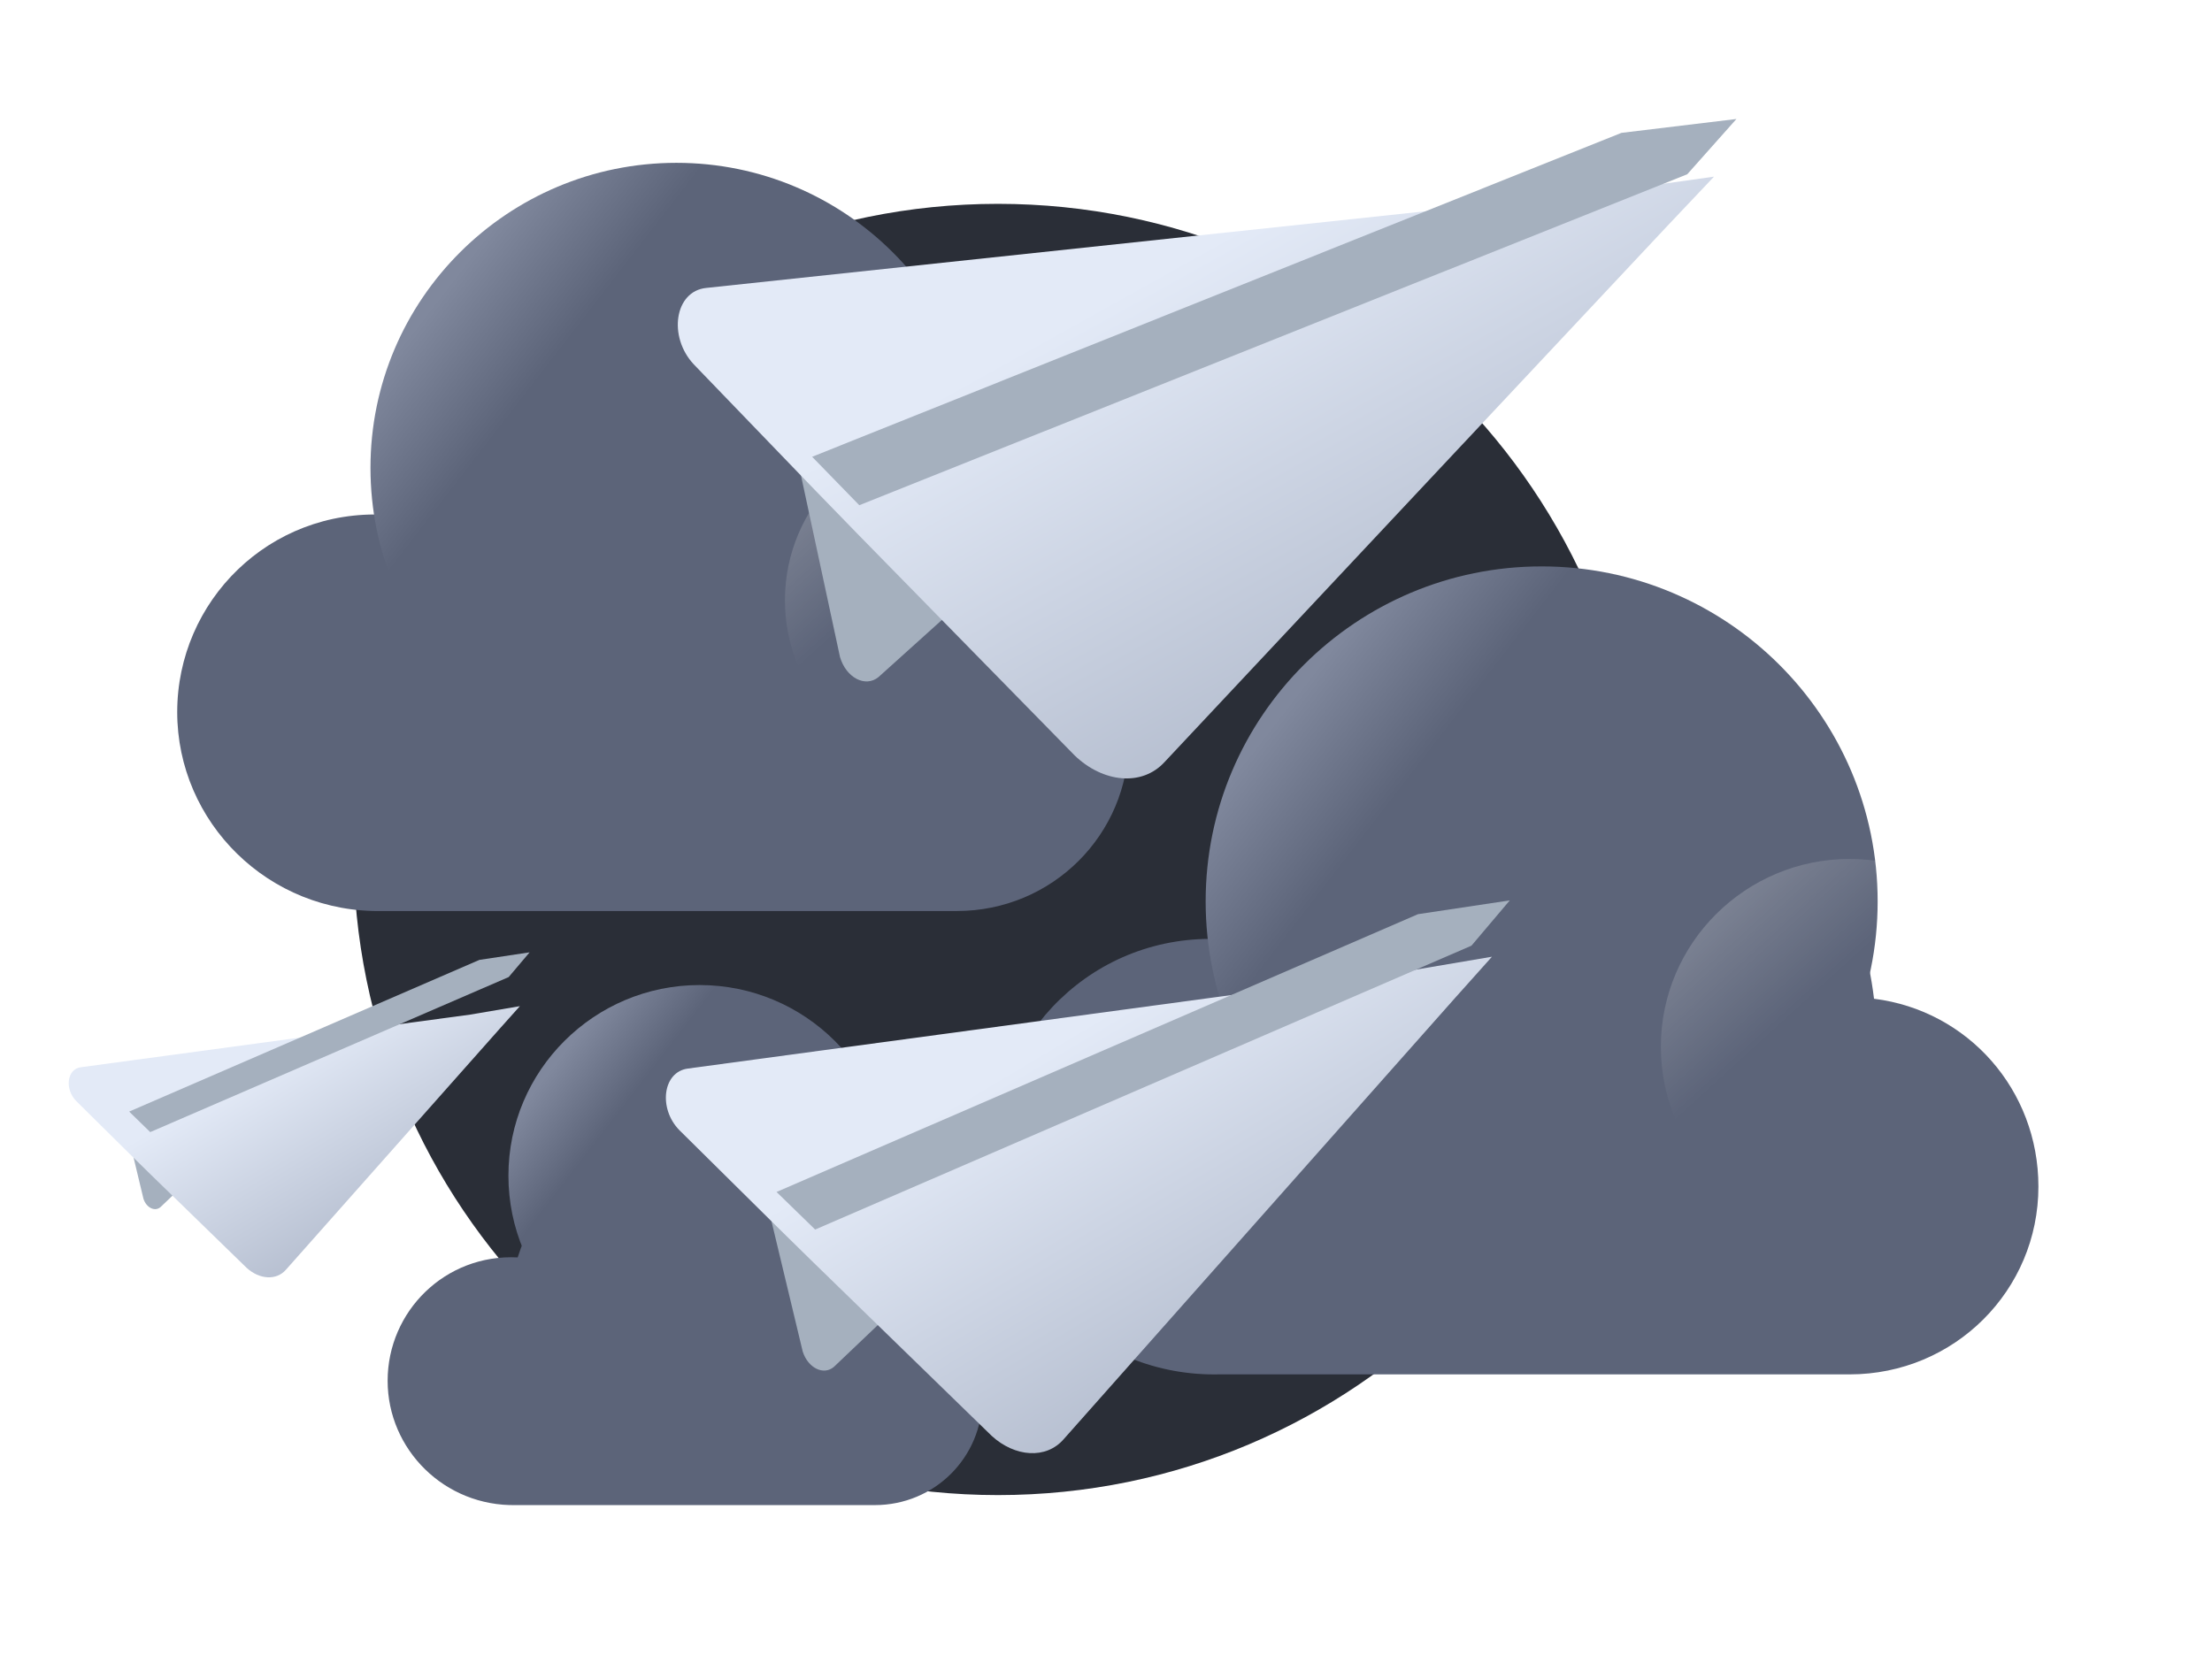 <svg width="174" height="132" viewBox="0 0 174 132" fill="none" xmlns="http://www.w3.org/2000/svg">
<path d="M78.498 117.639C106.498 117.639 129.198 94.939 129.198 66.839C129.198 38.739 106.498 16.039 78.498 16.039C50.498 16.039 27.798 38.739 27.798 66.839C27.798 94.939 50.498 117.639 78.498 117.639Z" fill="#2A2E37"/>
<g filter="url(#filter0_d)">
<path d="M88.786 47.227C88.786 54.666 82.77 60.682 75.266 60.682C75.136 60.682 74.037 60.682 65.95 60.682C60.322 60.682 51.33 60.682 36.969 60.682H30.112C21.12 60.877 13.94 53.696 13.94 45.028C13.94 36.294 21.185 29.049 30.306 29.502C38.133 5.049 73.972 8.478 77.012 33.772C83.74 34.612 88.786 40.305 88.786 47.227Z" fill="#5C6479"/>
</g>
<path d="M53.206 60.812C66.468 60.812 77.271 50.073 77.271 36.812C77.271 23.55 66.468 12.812 53.206 12.812C39.945 12.812 29.142 23.55 29.142 36.812C29.142 50.073 39.88 60.812 53.206 60.812Z" fill="url(#paint0_linear)"/>
<path d="M75.266 60.682C82.705 60.682 88.786 54.666 88.786 47.227C88.786 39.788 82.705 33.772 75.266 33.772C67.826 33.772 61.746 39.788 61.746 47.227C61.746 54.666 67.826 60.682 75.266 60.682Z" fill="url(#paint1_linear)" fill-opacity="0.37"/>
<g filter="url(#filter1_d)">
<path d="M160.345 82.363C160.345 90.533 153.738 97.141 145.496 97.141C145.354 97.141 144.146 97.141 135.265 97.141C129.084 97.141 119.209 97.141 103.436 97.141H95.905C86.029 97.354 78.143 89.468 78.143 79.947C78.143 70.356 86.1 62.398 96.118 62.896C104.715 36.04 144.075 39.805 147.414 67.585C154.803 68.508 160.345 74.761 160.345 82.363Z" fill="#5C6479"/>
</g>
<path d="M121.269 97.283C135.834 97.283 147.699 85.489 147.699 70.924C147.699 56.36 135.834 44.566 121.269 44.566C106.704 44.566 94.839 56.36 94.839 70.924C94.839 85.489 106.633 97.283 121.269 97.283Z" fill="url(#paint2_linear)"/>
<path d="M145.496 97.141C153.667 97.141 160.345 90.534 160.345 82.363C160.345 74.193 153.667 67.585 145.496 67.585C137.326 67.585 130.647 74.193 130.647 82.363C130.647 90.534 137.326 97.141 145.496 97.141Z" fill="url(#paint3_linear)" fill-opacity="0.37"/>
<g filter="url(#filter2_d)">
<path d="M77.271 99.016C77.271 103.666 73.511 107.426 68.821 107.426C68.74 107.426 68.053 107.426 62.999 107.426C59.481 107.426 53.861 107.426 44.886 107.426H40.6C34.98 107.547 30.492 103.059 30.492 97.642C30.492 92.183 35.02 87.655 40.721 87.938C45.614 72.655 68.012 74.798 69.913 90.607C74.118 91.132 77.271 94.69 77.271 99.016Z" fill="#5C6479"/>
</g>
<path d="M68.821 107.426C73.471 107.426 77.271 103.666 77.271 99.016C77.271 94.367 73.471 90.607 68.821 90.607C64.172 90.607 60.371 94.367 60.371 99.016C60.371 103.666 64.172 107.426 68.821 107.426Z" fill="url(#paint4_linear)"/>
<path d="M55.034 107.507C63.322 107.507 70.075 100.795 70.075 92.507C70.075 84.218 63.322 77.507 55.034 77.507C46.746 77.507 39.994 84.218 39.994 92.507C39.994 100.795 46.705 107.507 55.034 107.507Z" fill="url(#paint5_linear)"/>
<path d="M74.601 48.321L69.106 53.273C68.075 54.121 66.56 53.334 66.076 51.699L62.69 35.934" fill="#A5B0BE"/>
<g filter="url(#filter3_d)">
<path d="M134.826 9.9L131.055 13.886L91.624 55.942C89.832 57.917 86.758 57.578 84.538 55.445L67.461 38.014L64.032 34.484L54.571 24.666C52.538 22.496 53.056 18.904 55.559 18.655L125.883 11.157L134.826 9.9Z" fill="url(#paint6_linear)"/>
</g>
<path d="M136.592 9.362L132.723 13.711L67.594 39.753L63.884 35.941L127.541 10.455L136.592 9.362Z" fill="#A5B0BE"/>
<path d="M14.982 92.734L12.628 94.976C12.185 95.361 11.513 95.034 11.284 94.322L9.635 87.442" fill="#A5B0BE"/>
<g filter="url(#filter4_d)">
<path d="M40.894 75.169L39.289 76.964L22.505 95.893C21.743 96.781 20.396 96.67 19.403 95.761L11.759 88.323L10.223 86.816L5.986 82.624C5.075 81.697 5.264 80.115 6.354 79.975L37 75.83L40.894 75.169Z" fill="url(#paint7_linear)"/>
</g>
<path d="M41.66 74.933L40.013 76.88L11.818 89.078L10.159 87.463L37.716 75.526L41.66 74.933Z" fill="#A5B0BE"/>
<path d="M69.915 103.439L65.604 107.544C64.793 108.248 63.563 107.649 63.144 106.346L60.125 93.749" fill="#A5B0BE"/>
<g filter="url(#filter5_d)">
<path d="M117.36 71.278L114.421 74.564L83.688 109.223C82.293 110.849 79.827 110.645 78.01 108.981L64.012 95.362L61.201 92.603L53.443 84.927C51.775 83.23 52.12 80.334 54.117 80.077L110.23 72.487L117.36 71.278Z" fill="url(#paint8_linear)"/>
</g>
<path d="M118.762 70.846L115.746 74.41L64.122 96.745L61.084 93.788L111.541 71.931L118.762 70.846Z" fill="#A5B0BE"/>
<defs>
<filter id="filter0_d" x="0.939" y="10.87" width="100.846" height="73.816" filterUnits="userSpaceOnUse" color-interpolation-filters="sRGB">
<feFlood flood-opacity="0" result="BackgroundImageFix"/>
<feColorMatrix in="SourceAlpha" type="matrix" values="0 0 0 0 0 0 0 0 0 0 0 0 0 0 0 0 0 0 127 0" result="hardAlpha"/>
<feOffset dy="11"/>
<feGaussianBlur stdDeviation="6.5"/>
<feColorMatrix type="matrix" values="0 0 0 0 0 0 0 0 0 0 0 0 0 0 0 0 0 0 0.22 0"/>
<feBlend mode="normal" in2="BackgroundImageFix" result="effect1_dropShadow"/>
<feBlend mode="normal" in="SourceGraphic" in2="effect1_dropShadow" result="shape"/>
</filter>
<filter id="filter1_d" x="65.143" y="42.63" width="108.202" height="78.515" filterUnits="userSpaceOnUse" color-interpolation-filters="sRGB">
<feFlood flood-opacity="0" result="BackgroundImageFix"/>
<feColorMatrix in="SourceAlpha" type="matrix" values="0 0 0 0 0 0 0 0 0 0 0 0 0 0 0 0 0 0 127 0" result="hardAlpha"/>
<feOffset dy="11"/>
<feGaussianBlur stdDeviation="6.5"/>
<feColorMatrix type="matrix" values="0 0 0 0 0 0 0 0 0 0 0 0 0 0 0 0 0 0 0.22 0"/>
<feBlend mode="normal" in2="BackgroundImageFix" result="effect1_dropShadow"/>
<feBlend mode="normal" in="SourceGraphic" in2="effect1_dropShadow" result="shape"/>
</filter>
<filter id="filter2_d" x="17.492" y="75.543" width="72.779" height="55.885" filterUnits="userSpaceOnUse" color-interpolation-filters="sRGB">
<feFlood flood-opacity="0" result="BackgroundImageFix"/>
<feColorMatrix in="SourceAlpha" type="matrix" values="0 0 0 0 0 0 0 0 0 0 0 0 0 0 0 0 0 0 127 0" result="hardAlpha"/>
<feOffset dy="11"/>
<feGaussianBlur stdDeviation="6.5"/>
<feColorMatrix type="matrix" values="0 0 0 0 0 0 0 0 0 0 0 0 0 0 0 0 0 0 0.22 0"/>
<feBlend mode="normal" in2="BackgroundImageFix" result="effect1_dropShadow"/>
<feBlend mode="normal" in="SourceGraphic" in2="effect1_dropShadow" result="shape"/>
</filter>
<filter id="filter3_d" x="49.317" y="9.899" width="89.509" height="55.351" filterUnits="userSpaceOnUse" color-interpolation-filters="sRGB">
<feFlood flood-opacity="0" result="BackgroundImageFix"/>
<feColorMatrix in="SourceAlpha" type="matrix" values="0 0 0 0 0 0 0 0 0 0 0 0 0 0 0 0 0 0 127 0" result="hardAlpha"/>
<feOffset dy="4"/>
<feGaussianBlur stdDeviation="2"/>
<feComposite in2="hardAlpha" operator="out"/>
<feColorMatrix type="matrix" values="0 0 0 0 0 0 0 0 0 0 0 0 0 0 0 0 0 0 0.25 0"/>
<feBlend mode="normal" in2="BackgroundImageFix" result="effect1_dropShadow"/>
<feBlend mode="normal" in="SourceGraphic" in2="effect1_dropShadow" result="shape"/>
</filter>
<filter id="filter4_d" x="1.405" y="75.169" width="43.489" height="29.334" filterUnits="userSpaceOnUse" color-interpolation-filters="sRGB">
<feFlood flood-opacity="0" result="BackgroundImageFix"/>
<feColorMatrix in="SourceAlpha" type="matrix" values="0 0 0 0 0 0 0 0 0 0 0 0 0 0 0 0 0 0 127 0" result="hardAlpha"/>
<feOffset dy="4"/>
<feGaussianBlur stdDeviation="2"/>
<feComposite in2="hardAlpha" operator="out"/>
<feColorMatrix type="matrix" values="0 0 0 0 0 0 0 0 0 0 0 0 0 0 0 0 0 0 0.25 0"/>
<feBlend mode="normal" in2="BackgroundImageFix" result="effect1_dropShadow"/>
<feBlend mode="normal" in="SourceGraphic" in2="effect1_dropShadow" result="shape"/>
</filter>
<filter id="filter5_d" x="48.379" y="71.278" width="72.981" height="47.064" filterUnits="userSpaceOnUse" color-interpolation-filters="sRGB">
<feFlood flood-opacity="0" result="BackgroundImageFix"/>
<feColorMatrix in="SourceAlpha" type="matrix" values="0 0 0 0 0 0 0 0 0 0 0 0 0 0 0 0 0 0 127 0" result="hardAlpha"/>
<feOffset dy="4"/>
<feGaussianBlur stdDeviation="2"/>
<feComposite in2="hardAlpha" operator="out"/>
<feColorMatrix type="matrix" values="0 0 0 0 0 0 0 0 0 0 0 0 0 0 0 0 0 0 0.25 0"/>
<feBlend mode="normal" in2="BackgroundImageFix" result="effect1_dropShadow"/>
<feBlend mode="normal" in="SourceGraphic" in2="effect1_dropShadow" result="shape"/>
</filter>
<linearGradient id="paint0_linear" x1="35.007" y1="22.782" x2="43.065" y2="29.01" gradientUnits="userSpaceOnUse">
<stop stop-color="#80889D"/>
<stop offset="0.994" stop-color="#5C6479"/>
</linearGradient>
<linearGradient id="paint1_linear" x1="60.276" y1="30.917" x2="72.242" y2="44.033" gradientUnits="userSpaceOnUse">
<stop stop-color="white"/>
<stop offset="0.994" stop-color="white" stop-opacity="0"/>
</linearGradient>
<linearGradient id="paint2_linear" x1="101.281" y1="55.515" x2="110.131" y2="62.356" gradientUnits="userSpaceOnUse">
<stop stop-color="#80889D"/>
<stop offset="0.994" stop-color="#5C6479"/>
</linearGradient>
<linearGradient id="paint3_linear" x1="129.034" y1="64.45" x2="142.175" y2="78.855" gradientUnits="userSpaceOnUse">
<stop stop-color="white"/>
<stop offset="0.994" stop-color="white" stop-opacity="0"/>
</linearGradient>
<linearGradient id="paint4_linear" x1="59.472" y1="88.796" x2="66.963" y2="96.989" gradientUnits="userSpaceOnUse">
<stop stop-color="#BCCBE1"/>
<stop offset="0.994" stop-color="white" stop-opacity="0"/>
</linearGradient>
<linearGradient id="paint5_linear" x1="43.659" y1="83.738" x2="48.696" y2="87.631" gradientUnits="userSpaceOnUse">
<stop stop-color="#80889D"/>
<stop offset="0.994" stop-color="#5C6479"/>
</linearGradient>
<linearGradient id="paint6_linear" x1="74.247" y1="26.871" x2="94.993" y2="64.117" gradientUnits="userSpaceOnUse">
<stop stop-color="#E3EAF7"/>
<stop offset="1" stop-color="#ADB6C8"/>
</linearGradient>
<linearGradient id="paint7_linear" x1="14.606" y1="83.352" x2="24.149" y2="99.387" gradientUnits="userSpaceOnUse">
<stop stop-color="#E3EAF7"/>
<stop offset="1" stop-color="#ADB6C8"/>
</linearGradient>
<linearGradient id="paint8_linear" x1="69.226" y1="86.26" x2="86.698" y2="115.62" gradientUnits="userSpaceOnUse">
<stop stop-color="#E3EAF7"/>
<stop offset="1" stop-color="#ADB6C8"/>
</linearGradient>
</defs>
</svg>
